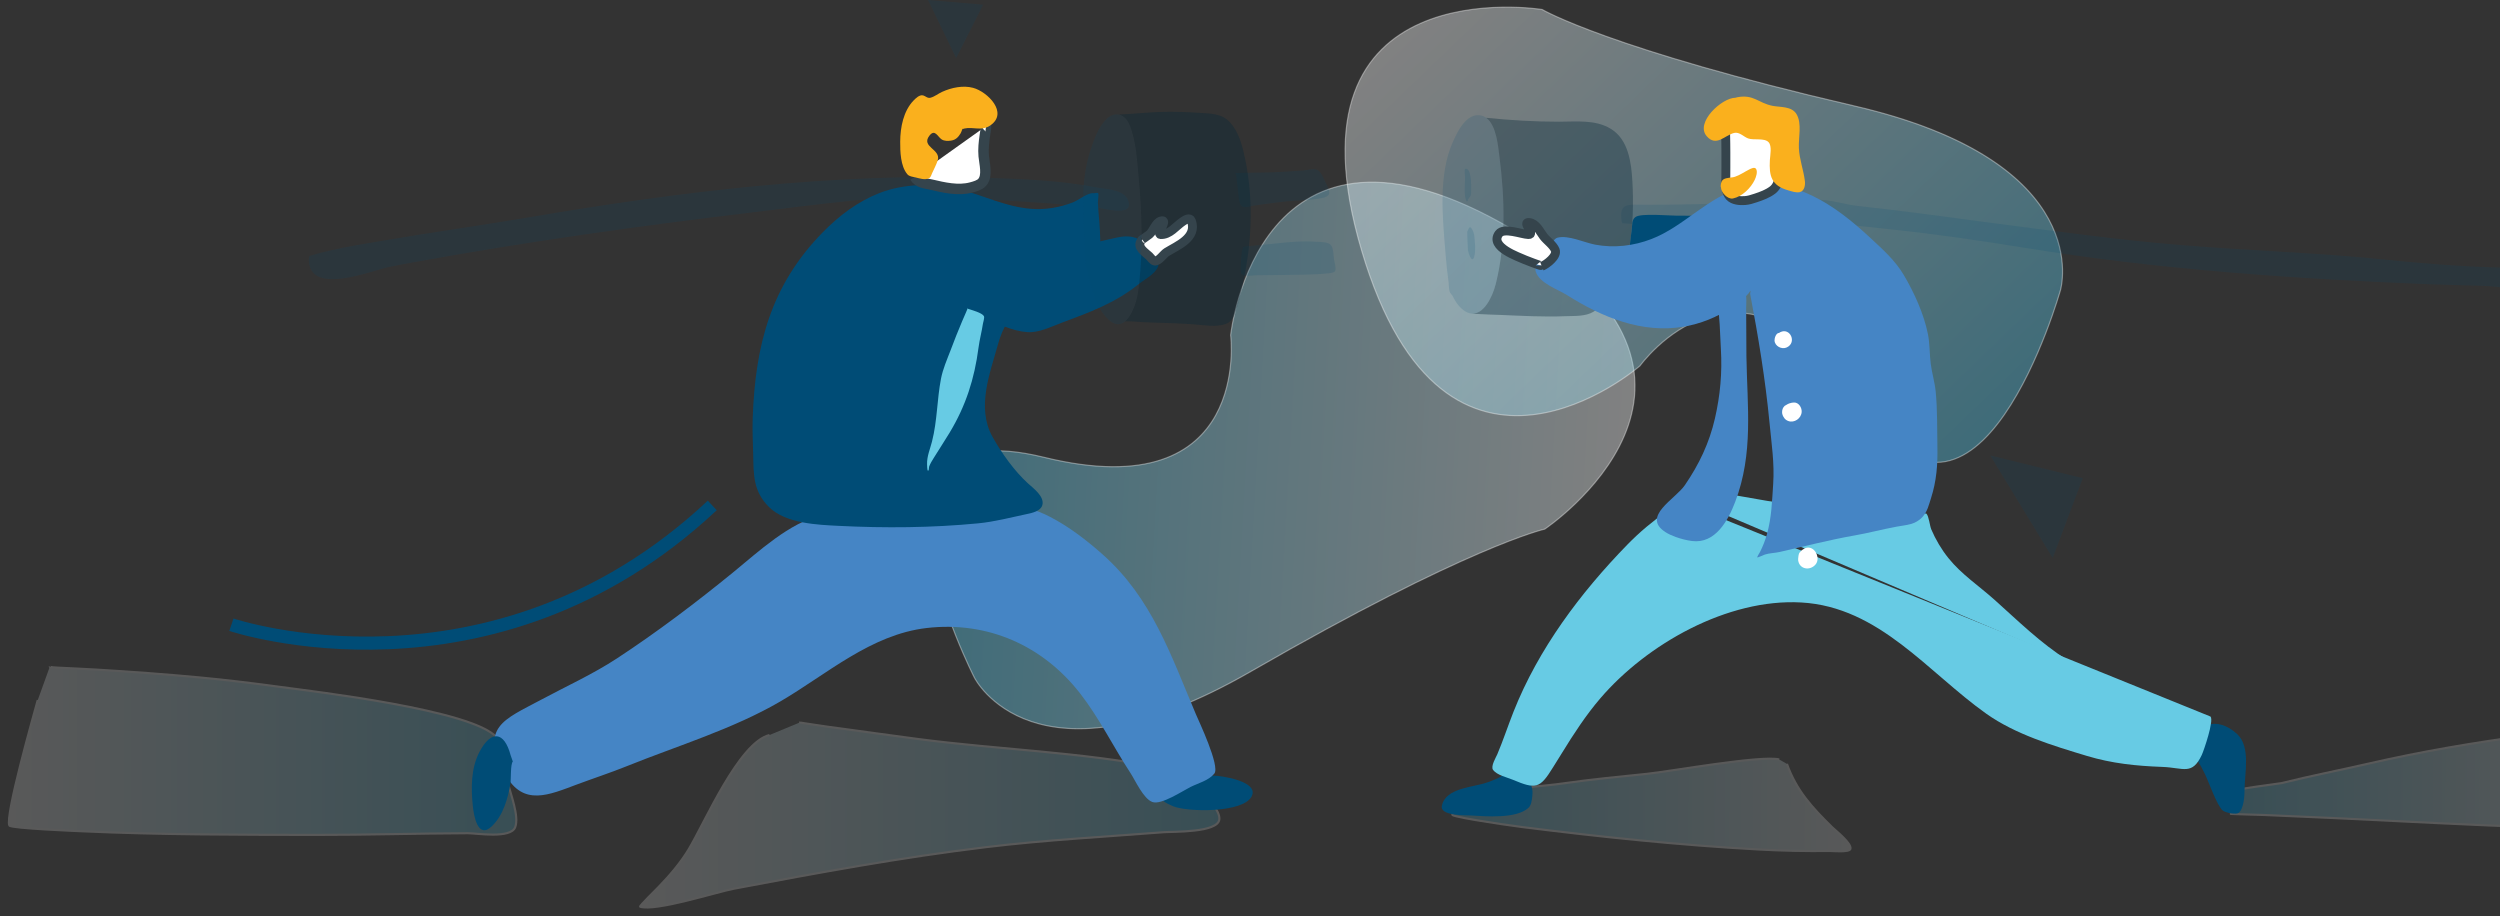 <svg fill="none" height="103" viewBox="0 0 281 103" width="281" xmlns="http://www.w3.org/2000/svg" xmlns:xlink="http://www.w3.org/1999/xlink"><rect x="0" y="0" width="281" height="103" fill="#333333" stroke="none"/><linearGradient id="a"><stop offset="0" stop-color="#fff"/><stop offset="1" stop-color="#51c7ea"/></linearGradient><linearGradient id="b" gradientUnits="userSpaceOnUse" x1="183.23" x2="104.935" xlink:href="#a" y1="53.927" y2="49.475"/><linearGradient id="c" gradientUnits="userSpaceOnUse" x1="162.46" x2="216.836" xlink:href="#a" y1="-1.31" y2="55.307"/><linearGradient id="d" gradientUnits="userSpaceOnUse" x1="291.906" x2="250.466" xlink:href="#a" y1="87.499" y2="87.237"/><linearGradient id="e" gradientUnits="userSpaceOnUse" x1="1.003" x2="58.035" xlink:href="#a" y1="84.387" y2="84.387"/><linearGradient id="f" gradientUnits="userSpaceOnUse" x1="71.941" x2="137.057" xlink:href="#a" y1="91.597" y2="91.597"/><linearGradient id="g" gradientUnits="userSpaceOnUse" x1="209.028" x2="163.173" xlink:href="#a" y1="90.529" y2="90.176"/><path d="m173.619 59.479s25.074-16.762-3.582-33.678c-28.656-16.916-31.712 11.87-31.712 11.87s2.494 19.487-20.999 13.725c-23.49-5.763-7.795 24.784-7.795 24.784s6.688 13.353 31.076-.714c24.388-14.064 33.009-15.99 33.009-15.99z" fill="url(#b)" opacity=".38" stroke="#fff" stroke-miterlimit="10" stroke-width=".13"/><path d="m173.331 1.067s-29.754-4.845-20.282 27.096c9.47 31.941 31.285 12.958 31.285 12.958s11.427-15.966 24.706 4.288c13.276 20.251 22.563-12.823 22.563-12.823s4.186-14.338-23.231-20.691-35.038-10.829-35.038-10.829z" fill="url(#c)" opacity=".38" stroke="#fff" stroke-miterlimit="10" stroke-width=".13"/><g fill="#004c76"><path d="m34.772 28.834c-.262 0 .486-.198.739-.274.577-.177 1.175-.292 1.76-.433 1.822-.436 3.706-.723 5.552-1.041 5.558-.961 11.15-1.728 16.711-2.675 16.849-2.866 34.128-4.99 51.239-4.429 4.168.136 8.345.286 12.446 1.082 1.168.227 3.538.218 3.673 1.87.112 1.339-2.893.475-3.476.413-3.712-.407-7.406-.619-11.133-.852-1.589-.1-3.155-.454-4.748-.489-7.689-.177-15.386.958-22.995 1.87-12.764 1.525-25.445 3.306-38.093 5.612-.898.162-1.79.327-2.682.513-2.09.431-9.057 3.332-9.057-.861" opacity=".15"/><path d="m204.954 24.925c-.241 0 .477.062.715.094.545.071 1.093.147 1.637.206 1.781.195 3.562.38 5.343.569 4.96.528 9.884 1.242 14.806 2.044 15.051 2.454 30.47 3.509 45.685 4.117 1.072.041 2.143.068 3.215.097.93.027 1.86.059 2.793.077 1.722.033 8.239 1.289 8.419-1.557.038-.619-3.956-.442-4.38-.448-5.034-.065-9.87-.407-14.871-.923-7.686-.793-15.437-1.02-23.137-1.649-7.25-.593-14.421-1.604-21.633-2.539-4.939-.64-9.867-1.354-14.821-1.873-1.466-.153-3.815-.985-5.257-.587-.342.094-.324 2.176-.121 2.492.177.274 1.169.171 1.419.183" opacity=".15"/><path d="m182.353 25.074c-.126 0 .392.041.424.044.294.024.586.059.88.086.833.071 1.663.15 2.496.224.745.068 1.493.133 2.237.192 2.388.192 4.878.861 6.373-1.3.189-.271.76-.908.716-1.262-.039-.304-.969-.201-1.154-.198-1.378.009-2.755.065-4.133.1-1.678.041-3.353.053-5.031.053-2.219 0-3.199-.304-2.887 1.873" opacity=".15"/><path d="m164.915 26.035c0 .41.024.823.038 1.233.012.283.021.569.042.852.011.144.429 1.619.7.764.209-.661.074-1.749.012-2.445-.021-.23-.418-1.368-.659-.666" opacity=".15"/><path d="m165.059 22.57c-.318 0 .283-.472.289-.731.006-.233.165-3.082-.662-2.855-.118.032-.018.767-.015.858.026.787-.189 2.076.176 2.808" opacity=".15"/></g><path d="m183.481 20.398c-.121-2.135-.445-4.71-2.432-5.922-1.734-1.059-3.885-.796-5.819-.796-2.717 0-5.481-.165-8.184-.439 1.16.841 1.343 3.244 1.49 4.379.603 4.677.745 9.717-.418 14.315-.386 1.525-1.366 3.397-2.679 3.312.209.041.586.041.642.044.839.059 1.684.071 2.525.106 2.438.1 4.896.245 7.336.144 1.015-.041 2.281.05 3.179-.51 4.307-2.696 4.616-10.074 4.36-14.63z" fill="#062938" opacity=".36"/><path d="m168.533 17.62c-.147-1.135-.33-3.539-1.49-4.379-.185-.136-.394-.233-.632-.274-1.599-.283-2.629 1.881-3.138 3.046-1.646 3.763-1.107 8.599-.789 12.575.085 1.068.197 2.132.341 3.194.036.26.006.976.218 1.186l.23.289c.191.395.4.77.691 1.1.524.599 1.019.861 1.475.891 1.31.083 2.29-1.787 2.679-3.312 1.163-4.598 1.021-9.638.418-14.315z" fill="#004c76" opacity=".15"/><path d="m182.962 28.635c-.091 0 .745-.009.839-.015.212-.018.424-.047.636-.077.639-.086 1.278-.186 1.911-.313 2.79-.56 3.093-.926 5.292-2.451.209-.144 1.552-.926 1.463-1.25-.065-.242-.918-.203-1.08-.212-1.195-.083-2.393-.077-3.591-.077-.827 0-3.945-.286-4.575.136-.321.212-.379.543-.4.87-.068.991-.327 2.28-.327 3.271" fill="#004c76"/><g opacity=".19"><path d="m250.831 91.48c-.427 0 .853.038 1.277.053.821.026 1.64.041 2.461.074 2.643.106 5.284.227 7.927.351 7.718.366 15.425.793 23.152 1.05.25.009.5.018.747.029.233.009.465.018.698.029 1.64.071 3.238-.018 4.863-.018.126 0 .179-.044.2-.18.138-.852-1.177-10.351-1.401-10.555-1.21-1.115-5.157.147-6.526.33-6.052.802-12.048 1.823-18 3.185-3.256.746-6.544 1.386-9.788 2.194-.303.077-5.522.666-5.696 1.017" fill="url(#d)"/><path d="m250.831 91.48c-.427 0 .853.038 1.277.053.821.026 1.64.041 2.461.074 2.643.106 5.284.227 7.927.351 7.718.366 15.425.793 23.152 1.05.25.009.5.018.747.029.233.009.465.018.698.029 1.64.071 3.238-.018 4.863-.018.126 0 .179-.044.2-.18.138-.852-1.177-10.351-1.401-10.555-1.21-1.115-5.157.147-6.526.33-6.052.802-12.048 1.823-18 3.185-3.256.746-6.544 1.386-9.788 2.194-.303.077-5.522.666-5.696 1.017" stroke="#fff" stroke-miterlimit="10" stroke-width=".24"/></g><path d="m246.624 84.949c-.05-.05.353.487.439.625.276.451.518.926.756 1.401.436.873 1.351 3.554 2.017 4.126.276.236 1.521.525 1.831.233.541-.51.621-1.867.621-2.548 0-1.861.736-4.866-.866-6.308-2.228-2.011-4.724-1.271-4.848 1.829" fill="#004c76"/><g opacity=".19"><path d="m5.601 74.93c-.035.071.874.112.924.115 1.436.074 2.873.13 4.309.218 3.853.233 7.712.513 11.554.876 3.085.289 6.155.663 9.225 1.085 3.603.495 21.515 2.575 24.2 5.65.96 1.1 1.024 3.878 1.316 5.229.259 1.206 1.257 3.66.774 4.884-.518 1.309-4.342.664-5.313.666-5.743.021-11.48.198-17.223.189-8.713-.015-17.432-.009-26.139-.407-.477-.021-8.004-.322-8.171-.646-.521-1.008 2.767-12.566 3.188-14.105" fill="url(#e)"/><path d="m5.601 74.93c-.035.071.874.112.924.115 1.436.074 2.873.13 4.309.218 3.853.233 7.712.513 11.554.876 3.085.289 6.155.663 9.225 1.085 3.603.495 21.515 2.575 24.2 5.65.96 1.1 1.024 3.878 1.316 5.229.259 1.206 1.257 3.66.774 4.884-.518 1.309-4.342.664-5.313.666-5.743.021-11.48.198-17.223.189-8.713-.015-17.432-.009-26.139-.407-.477-.021-8.004-.322-8.171-.646-.521-1.008 2.767-12.566 3.188-14.105" stroke="#fff" stroke-miterlimit="10" stroke-width=".24"/></g><g opacity=".19"><path d="m89.938 81.189c-.356 0 .966.162 1.772.298.939.156 1.884.271 2.826.398 2.87.392 5.74.796 8.613 1.174 9.049 1.188 18.254 1.463 27.223 3.217 1.798.351 6.847 3.966 6.682 5.816-.136 1.519-5.26 1.371-6.161 1.442-6.697.522-13.399.879-20.073 1.687-9.496 1.15-18.933 2.89-28.329 4.671-1.972.375-8.793 2.575-10.541 2.021-.127-.039 1.875-2.009 2.055-2.195 1.269-1.315 2.449-2.675 3.397-4.244 1.799-2.976 5.643-12.006 9.09-12.858" fill="url(#f)"/><path d="m89.938 81.189c-.356 0 .966.162 1.772.298.939.156 1.884.271 2.826.398 2.87.392 5.74.796 8.613 1.174 9.049 1.188 18.254 1.463 27.223 3.217 1.798.351 6.847 3.966 6.682 5.816-.136 1.519-5.26 1.371-6.161 1.442-6.697.522-13.399.879-20.073 1.687-9.496 1.15-18.933 2.89-28.329 4.671-1.972.375-8.793 2.575-10.541 2.021-.127-.039 1.875-2.009 2.055-2.195 1.269-1.315 2.449-2.675 3.397-4.244 1.799-2.976 5.643-12.006 9.09-12.858" stroke="#fff" stroke-miterlimit="10" stroke-width=".24"/></g><path d="m134.625 87.431c-.203 0 .08-.103.133-.118.524-.144 1.121-.139 1.66-.133.833.012 5.072.619 4.289 2.294-.901 1.923-7.209 1.823-8.849 1.15-3.6-1.472-.309-2.922 1.572-3.268" fill="#004c76"/><path d="m114.62 56.805c-.182 0 .436.186 1.148.38.775.212 1.519.528 2.232.896 2.14 1.103 4.133 2.636 5.928 4.229 5.552 4.925 7.668 11.304 10.482 17.948.333.787 2.744 5.86 2.082 6.691-.627.787-1.831 1.082-2.691 1.513-.839.419-3.279 2.05-4.274 1.684-1.016-.371-1.916-2.424-2.464-3.259-1.931-2.943-3.488-6.158-5.657-8.944-4.207-5.403-10.421-8.142-17.235-7.355-6.297.728-11.248 5.214-16.482 8.266-5.284 3.082-11.562 4.981-17.22 7.258-1.843.743-3.718 1.354-5.578 2.047-3.203 1.197-6.07 2.513-8.074-1.079-2.976-5.335-.227-6.163 4-8.428 2.826-1.513 5.858-2.893 8.54-4.654 4.48-2.937 8.881-6.267 13.028-9.649 2.935-2.395 6.255-5.535 10.041-6.5 4.916-1.25 9.92-.086 14.888.009 1.834.035 6.509-.973 7.563-.811" fill="#4585c5"/><path d="m57.641 85.597c-.277.277-.194 2.067-.265 2.465-.297 1.704-.804 3.565-2.09 4.807-1.572 1.516-2.031-1.174-2.143-2.286-.203-1.996-.215-4.229.745-6.06 1.298-2.477 2.782-2.342 3.503.354" fill="#004c76"/><path d="m122.813 21.71c-.627 0-1.64.823-2.238 1.047-1.524.572-3.067.844-4.698.714-2.884-.23-5.392-1.545-8.145-2.221-2.849-.699-6.175-.616-8.919.463-2.431.958-4.501 2.53-6.32 4.382-5.893 6.001-7.6 12.767-7.889 20.876-.05 1.374.024 2.713.053 4.085.05 2.359 0 4.152 1.772 5.928 1.869 1.873 5.499 2.005 7.836 2.123 5.237.262 10.453.221 15.681-.283 1.869-.18 3.671-.666 5.502-1.05.58-.121 1.527-.327 1.71-.997.268-.97-1.013-1.896-1.616-2.445-1.531-1.389-2.967-3.415-3.977-5.22-1.849-3.303-.283-7.154.627-10.475.98-3.568 3.768-6.119 6.947-7.921 1.095-.619 2.266-1.05 3.412-1.557.291-.13.983-.277 1.162-.566.165-.263-.029-1.194-.038-1.489-.009-.383-.029-.764-.044-1.144-.047-1.067-.183-2.132-.23-3.2-.009-.192.139-.92.021-1.068-.021-.026-.468.021-.506.033" fill="#004c76"/><path d="m112.274 24.3c-.064-.062.513.28.595.339.427.301.836.634 1.254.944 1.23.908 2.511 1.663 4.006 2.032 2.087.516 4.289-.245 6.329-.669 1.098-.227 2.084-.59 3.191-.209 1.027.354 3.017 1.884 2.517 3.214-.33.876-1.543 1.469-2.235 2.026-2.599 2.091-5.557 3.17-8.642 4.317-1.195.445-2.502 1.124-3.815 1.038-1.695-.112-3.45-.973-4.939-1.731-1.893-.964-3.848-2.144-5.325-3.686-.206-.215-1.266-1.2-1.178-1.522" fill="#004c76"/><path d="m138.785 19.476c-.121 0 .241-.024.362-.029.247-.018.494-.018.742-.021.794-.012 1.589-.026 2.384-.038 1.407-.021 2.802-.13 4.206-.224.418-.029 1.19-.271 1.587-.065.436.23.683.891.877 1.306.162.342.533.95.453 1.354-.082.422-.827.507-1.142.563-1.16.203-2.375.189-3.547.304-1.26.124-2.511.313-3.765.481-.326.044-1.083.316-1.371.065-.295-.257-.298-.731-.348-1.088-.115-.811-.179-1.631-.273-2.445" fill="#004c76" opacity=".15"/><path d="m139.85 27.76c0-.08.68-.115.742-.121.868-.086 1.737-.15 2.602-.251 1.581-.18 3.212-.324 4.801-.212.418.029 1.281-.009 1.59.363.321.386.291 1.15.362 1.616.05.345.25.926.138 1.271-.079.242-.597.274-.795.298-.868.103-1.751.124-2.622.144-1.787.041-3.574.065-5.361.065-.388 0-1.398.206-1.716-.094-.191-.18-.129-.557-.123-.784.014-.666.017-1.696.27-2.333" fill="#004c76" opacity=".15"/><path d="m139.759 16.996c-.312-1.28-.804-2.698-1.86-3.565-.769-.631-1.84-.664-2.788-.728-1.575-.106-3.153-.174-4.733-.118-1.181.044-2.355.153-3.533.23-.368.024-.733.044-1.101.062-.005 0-.011 0-.02 0 .509.091.957.495 1.219 1.118.762 1.82.856 4.005 1.042 5.948.379 4.002.482 8.06.041 12.062-.074.672-.171 1.336-.362 1.985-.127.425-.298.826-.51 1.218-.197.366-.432.696-.703.923.798-.05 1.695.074 2.449.1 1.743.062 3.479.097 5.219.221 1.133.08 2.573.357 3.665-.044.471-.174.798-.572.971-1.035.427-1.147.724-2.412.978-3.607 1.039-4.872 1.209-9.909.023-14.772z" fill="#062938" opacity=".36"/><path d="m108.795 34.592s-.065.153-.079.189c-.053.121-.1.239-.151.36-.138.33-.288.658-.429.988-.459 1.059-.866 2.132-1.278 3.212-.403 1.053-.877 2.12-1.092 3.232-.45 2.347-.412 4.71-1.007 7.051-.212.835-.58 1.666-.556 2.542 0 .062.012.711.088.731.159.041.092-.319.15-.472.133-.333.315-.637.504-.938.589-.953 1.207-1.89 1.787-2.846 1.828-3.029 2.799-6.063 3.255-9.576.118-.902.362-1.781.495-2.684.026-.186.209-.678.106-.855-.218-.375-1.372-.678-1.799-.823" fill="#67cbe4"/><path d="m110.817 14.185c.053 0-.112.994-.123 1.065-.109.764-.192 1.519-.124 2.291.074.855.474 2.203-.165 2.943-.285.33-.848.481-1.254.59-1.454.389-3.067.009-4.492-.327-.73-.171-1.398-.162-1.842-.858" fill="#fff"/><path d="m110.817 14.185c.053 0-.112.994-.123 1.065-.109.764-.192 1.519-.124 2.291.074.855.474 2.203-.165 2.943-.285.33-.848.481-1.254.59-1.454.389-3.067.009-4.492-.327-.73-.171-1.398-.162-1.842-.858" stroke="#35444c" stroke-miterlimit="10" stroke-width="1.18"/><path d="m128.329 26.969c-.083.041.683-.472.859-.619.46-.386.686-1.324 1.29-1.507.936-.286-.53 1.492-.03 1.519 1.025.053 1.731-.956 2.488-1.46.25-.168.806-.554.977-.074.68 1.902-1.604 2.784-2.788 3.518-.356.221-.883 1.047-1.342.994-.197-.024-.483-.431-.609-.551-.462-.439-1.434-1.003-.907-1.719" fill="#fff"/><path d="m128.329 26.969c-.083.041.683-.472.859-.619.46-.386.686-1.324 1.29-1.507.936-.286-.53 1.492-.03 1.519 1.025.053 1.731-.956 2.488-1.46.25-.168.806-.554.977-.074.68 1.902-1.604 2.784-2.788 3.518-.356.221-.883 1.047-1.342.994-.197-.024-.483-.431-.609-.551-.462-.439-1.434-1.003-.907-1.719" stroke="#35444c" stroke-miterlimit="10"/><path d="m127.985 19.942c-.186-1.943-.28-4.129-1.043-5.948-.261-.622-.709-1.026-1.218-1.118-.421-.077-.883.062-1.319.469-.927.867-1.439 2.327-1.825 3.503-1.048 3.197-.901 6.473-.718 9.785.073 1.351-.012 2.987.421 4.288l.179.746c.401 1.401.813 2.787 1.79 3.908.177.203.377.398.595.557.633.463 1.165.366 1.604 0 .271-.227.506-.557.703-.923.209-.389.383-.79.51-1.218.191-.649.285-1.315.362-1.985.444-4.002.341-8.06-.041-12.062z" fill="#004c76" opacity=".15"/><g opacity=".19"><path d="m199.982 85.362c-1.986-.498-12.304 1.351-14.862 1.616-3.138.324-6.279.622-9.402 1.073-2.084.301-4.303.372-6.352.844-1.092.251-2.072 1.067-3.156 1.407-.547.171-2.764.563-2.967 1.277-.047.168 2.894.643 3.029.663 1.601.26 3.2.513 4.81.717 8.813 1.112 17.671 2.038 26.543 2.521 2.684.147 5.375.206 8.062.168.277-.003 2.184.18 2.299-.23.174-.619-1.692-2.082-2.046-2.43-2.281-2.244-4.009-4.114-5.092-7.128" fill="url(#g)"/><path d="m199.982 85.362c-1.986-.498-12.304 1.351-14.862 1.616-3.138.324-6.279.622-9.402 1.073-2.084.301-4.303.372-6.352.844-1.092.251-2.072 1.067-3.156 1.407-.547.171-2.764.563-2.967 1.277-.047.168 2.894.643 3.029.663 1.601.26 3.2.513 4.81.717 8.813 1.112 17.671 2.038 26.543 2.521 2.684.147 5.375.206 8.062.168.277-.003 2.184.18 2.299-.23.174-.619-1.692-2.082-2.046-2.43-2.281-2.244-4.009-4.114-5.092-7.128" stroke="#fff" stroke-miterlimit="10" stroke-width=".24"/></g><path d="m169.101 86.827c0 .475-1.557.976-1.854 1.088-1.566.596-4.757.581-5.181 2.657-.236 1.15 2.652 1.053 3.255 1.088 1.672.1 5.108.392 6.473-.855.333-.304.383-.87.433-1.286.221-1.796-.859-1.991-2.381-2.71-.215-.1-.724-.492-.957-.492" fill="#004c76"/><path d="m232.412 74.216c-3.073-1.943-5.557-4.412-8.242-6.812-1.725-1.542-3.703-2.852-5.163-4.668-.783-.973-1.439-2.082-1.931-3.232-.165-.383-.268-1.489-.55-1.772-.08-.08-.936.165-1.037.18-.921.118-1.854.168-2.784.144-3.533-.086-7.183-.705-10.677-1.224-2.334-.348-4.659-.734-6.979-1.159-.954-.174-2.361-.666-3.341-.46-.606.127-1.372.578-1.902.899" fill="#67cbe4"/><path d="m189.032 56.445c0 .13-1.554.932-1.689 1.026-1.584 1.109-3.074 2.356-4.425 3.742-5.289 5.429-9.993 11.705-12.802 18.794-.626 1.584-1.159 3.212-1.822 4.78-.123.292-.762 1.339-.482 1.734.444.622 1.586.849 2.24 1.127 2.575 1.082 3.032.994 4.489-1.368.338-.551.689-1.097 1.027-1.649 1.298-2.115 2.691-4.25 4.307-6.137 5.23-6.107 14.311-11.242 22.586-10.776 8.76.492 14.232 7.845 20.794 12.501 3.285 2.33 7.494 3.592 11.309 4.745 2.823.852 5.552 1.129 8.469 1.236 2.422.088 3.347.988 4.448-1.345.223-.475 1.401-3.893.977-4.317" fill="#67cbe4"/><path d="m196.759 32.708c0-.103-.129.159-.194.236-.136.162-.283.316-.436.463-.48.454-1.054.823-1.595 1.197-1.537 1.062-3.406 1.787-5.24 2.106-4.721.817-9.216-1.053-13.137-3.527-1.042-.658-3.117-1.336-3.535-2.642-.321-1.003 1.095-2.3 1.645-2.979.224-.274.436-.755.804-.849 1.218-.313 3.023.56 4.233.787 2.113.398 4.312.142 6.311-.631 3.709-1.433 6.328-4.748 10.235-5.807 5.551-1.501 10.508 2.079 14.314 5.618 1.405 1.306 2.835 2.563 3.824 4.232 1.169 1.973 2.258 4.382 2.711 6.635.221 1.1.174 2.247.318 3.359.136 1.05.453 2.061.556 3.117.201 2.047.154 4.155.192 6.211.041 2.008-.1 3.831-.715 5.748-.239.746-.41 1.525-.957 2.12-.818.891-1.778.888-2.873 1.088-1.601.292-3.17.717-4.778.997-2.831.498-5.619 1.221-8.424 1.858-.536.121-1.125.118-1.646.286-.082.026-.815.363-.853.319-.042-.047.285-.563.315-.622.318-.631.574-1.283.765-1.964.536-1.896.577-3.736.709-5.689.156-2.294-.194-4.562-.412-6.839-.468-4.898-1.26-9.679-2.178-14.504" fill="#4585c5"/><path d="m173.178 29.839c0 .05-1.61-.566-1.746-.628-.762-.351-4.047-1.445-2.955-2.94.542-.74 2.57.065 3.309.091.894.032-.872-1.489.129-1.345.771.112 1.157 1 1.578 1.551.374.492 1.089.967 1.316 1.545.259.666-.963 1.601-1.505 1.82" fill="#fff"/><path d="m173.178 29.839c0 .05-1.61-.566-1.746-.628-.762-.351-4.047-1.445-2.955-2.94.542-.74 2.57.065 3.309.091.894.032-.872-1.489.129-1.345.771.112 1.157 1 1.578 1.551.374.492 1.089.967 1.316 1.545.259.666-.963 1.601-1.505 1.82" stroke="#35444c" stroke-miterlimit="10"/><path d="m193.215 35.128c-.041 0 .071 1.274.077 1.354.058.914.079 1.828.135 2.74.159 2.654-.071 5.214-.668 7.809-.636 2.769-1.778 5.158-3.38 7.5-1.086 1.59-4.886 3.503-2.207 5.264.359.236.771.413 1.174.56.586.209 1.21.374 1.828.454 2.623.342 4.068-2.303 4.863-4.4 2.075-5.465 1.351-10.679 1.26-16.356-.029-1.819.003-3.642-.029-5.462-.006-.313.15-1.622-.259-1.829-.248-.124-1.887 1.908-2.347 2.244" fill="#4585c5"/><path d="m202.367 62.05c-.224 0-.274.817-.253.941.156 1.014 1.33 1.188 1.948.463.524-.616.103-1.755-.686-1.896-.403-.071-.756.18-1.024.451" fill="#fff"/><path d="m200.963 45.407s-.342.186-.371.215c-.197.192-.283.428-.286.699-.003.251.103.472.248.672.108.153.262.257.435.324.683.265 1.481-.286 1.519-1.023.027-.478-.33-1.065-.854-1.053-.159.003-.356.035-.503.091" fill="#fff"/><path d="m199.968 37.421c-.345 0-.524.596-.512.846.026.637.809 1.053 1.383.781 1.163-.551.371-2.268-.739-1.71" fill="#fff"/><path d="m193.922 14.51c.023 0 .041.593.041.625.023.655.017 1.312.026 1.967.018 1.135-.012 2.265-.012 3.4 0 .543.051 1.191.442 1.607.397.422 1.16.475 1.699.436.418-.029.824-.159 1.218-.292.654-.215 1.36-.475 1.911-.899.75-.575.874-1.846.889-2.71.008-.59-.056-1.203-.236-1.764-.168-.522-.374-1.073-.677-1.534-.683-1.038-2.022-1.427-3.194-1.478-.692-.029-1.377.071-1.937.484" fill="#fff"/><path d="m193.922 14.51c.023 0 .041.593.041.625.023.655.017 1.312.026 1.967.018 1.135-.012 2.265-.012 3.4 0 .543.051 1.191.442 1.607.397.422 1.16.475 1.699.436.418-.029.824-.159 1.218-.292.654-.215 1.36-.475 1.911-.899.75-.575.874-1.846.889-2.71.008-.59-.056-1.203-.236-1.764-.168-.522-.374-1.073-.677-1.534-.683-1.038-2.022-1.427-3.194-1.478-.692-.029-1.377.071-1.937.484" stroke="#35444c" stroke-miterlimit="10"/><path d="m195.055 10.988c-1.51 0-4.548 2.787-3.223 4.317 1.077 1.244 2.019-.094 3.084-.363.583-.144 1.066.428 1.569.616.622.233 1.84-.088 2.308.431.395.436.171 1.472.142 1.988-.104 1.799.164 2.887 2.063 3.418.386.109.901.304 1.307.198.524-.139.621-.79.565-1.244-.156-1.259-.618-2.427-.677-3.716-.053-1.153.362-2.763-.262-3.801-.547-.908-1.79-.761-2.69-.935-1.605-.31-2.108-1.318-3.971-.967" fill="#fab01d"/><path d="m193.442 21.037c-.059 0-.033-.245-.027-.277.033-.224.106-.478.309-.602.362-.221.898-.156 1.298-.295.571-.195 1.063-.549 1.596-.817.194-.097.624-.319.774-.044.185.342-.015.905-.165 1.221-.444.923-1.41 1.87-2.44 2.085-.598.124-1.357-.675-1.357-1.274" fill="#fab01d"/><path d="m108.215 14.503c0-.203-.138.313-.238.478-.268.442-.554.74-1.072.823-.347.056-.759.062-1.065-.136-.442-.286-.754-1.221-1.375-.416-.986 1.277 1.33 1.51.936 2.766-.156.495-.412.958-.624 1.43-.091.201-.147.484-.362.587-.474.227-1.045.015-1.525-.097-.315-.074-.695-.094-.915-.363-.76-.917-.798-2.542-.792-3.66.009-1.598.359-3.45 1.519-4.636.232-.236.65-.646 1.03-.56.312.071.5.357.857.265.471-.124.871-.466 1.312-.663 1.051-.475 2.347-.752 3.477-.448 1.61.431 4.015 2.807 1.925 4.229-.983.669-1.905.121-2.902.342" fill="#fab01d"/><path d="m223.699 51.19 7.024 11.528 3.382-8.971z" fill="#004c76" opacity=".15"/><path d="m104.312 0 3.161 6.538 3.035-6.013z" fill="#004c76" opacity=".15"/><path d="m26.009 70.219s29.23 9.847 54.048-13.406" stroke="#004c76" stroke-miterlimit="10" stroke-width="1.47"/></svg>